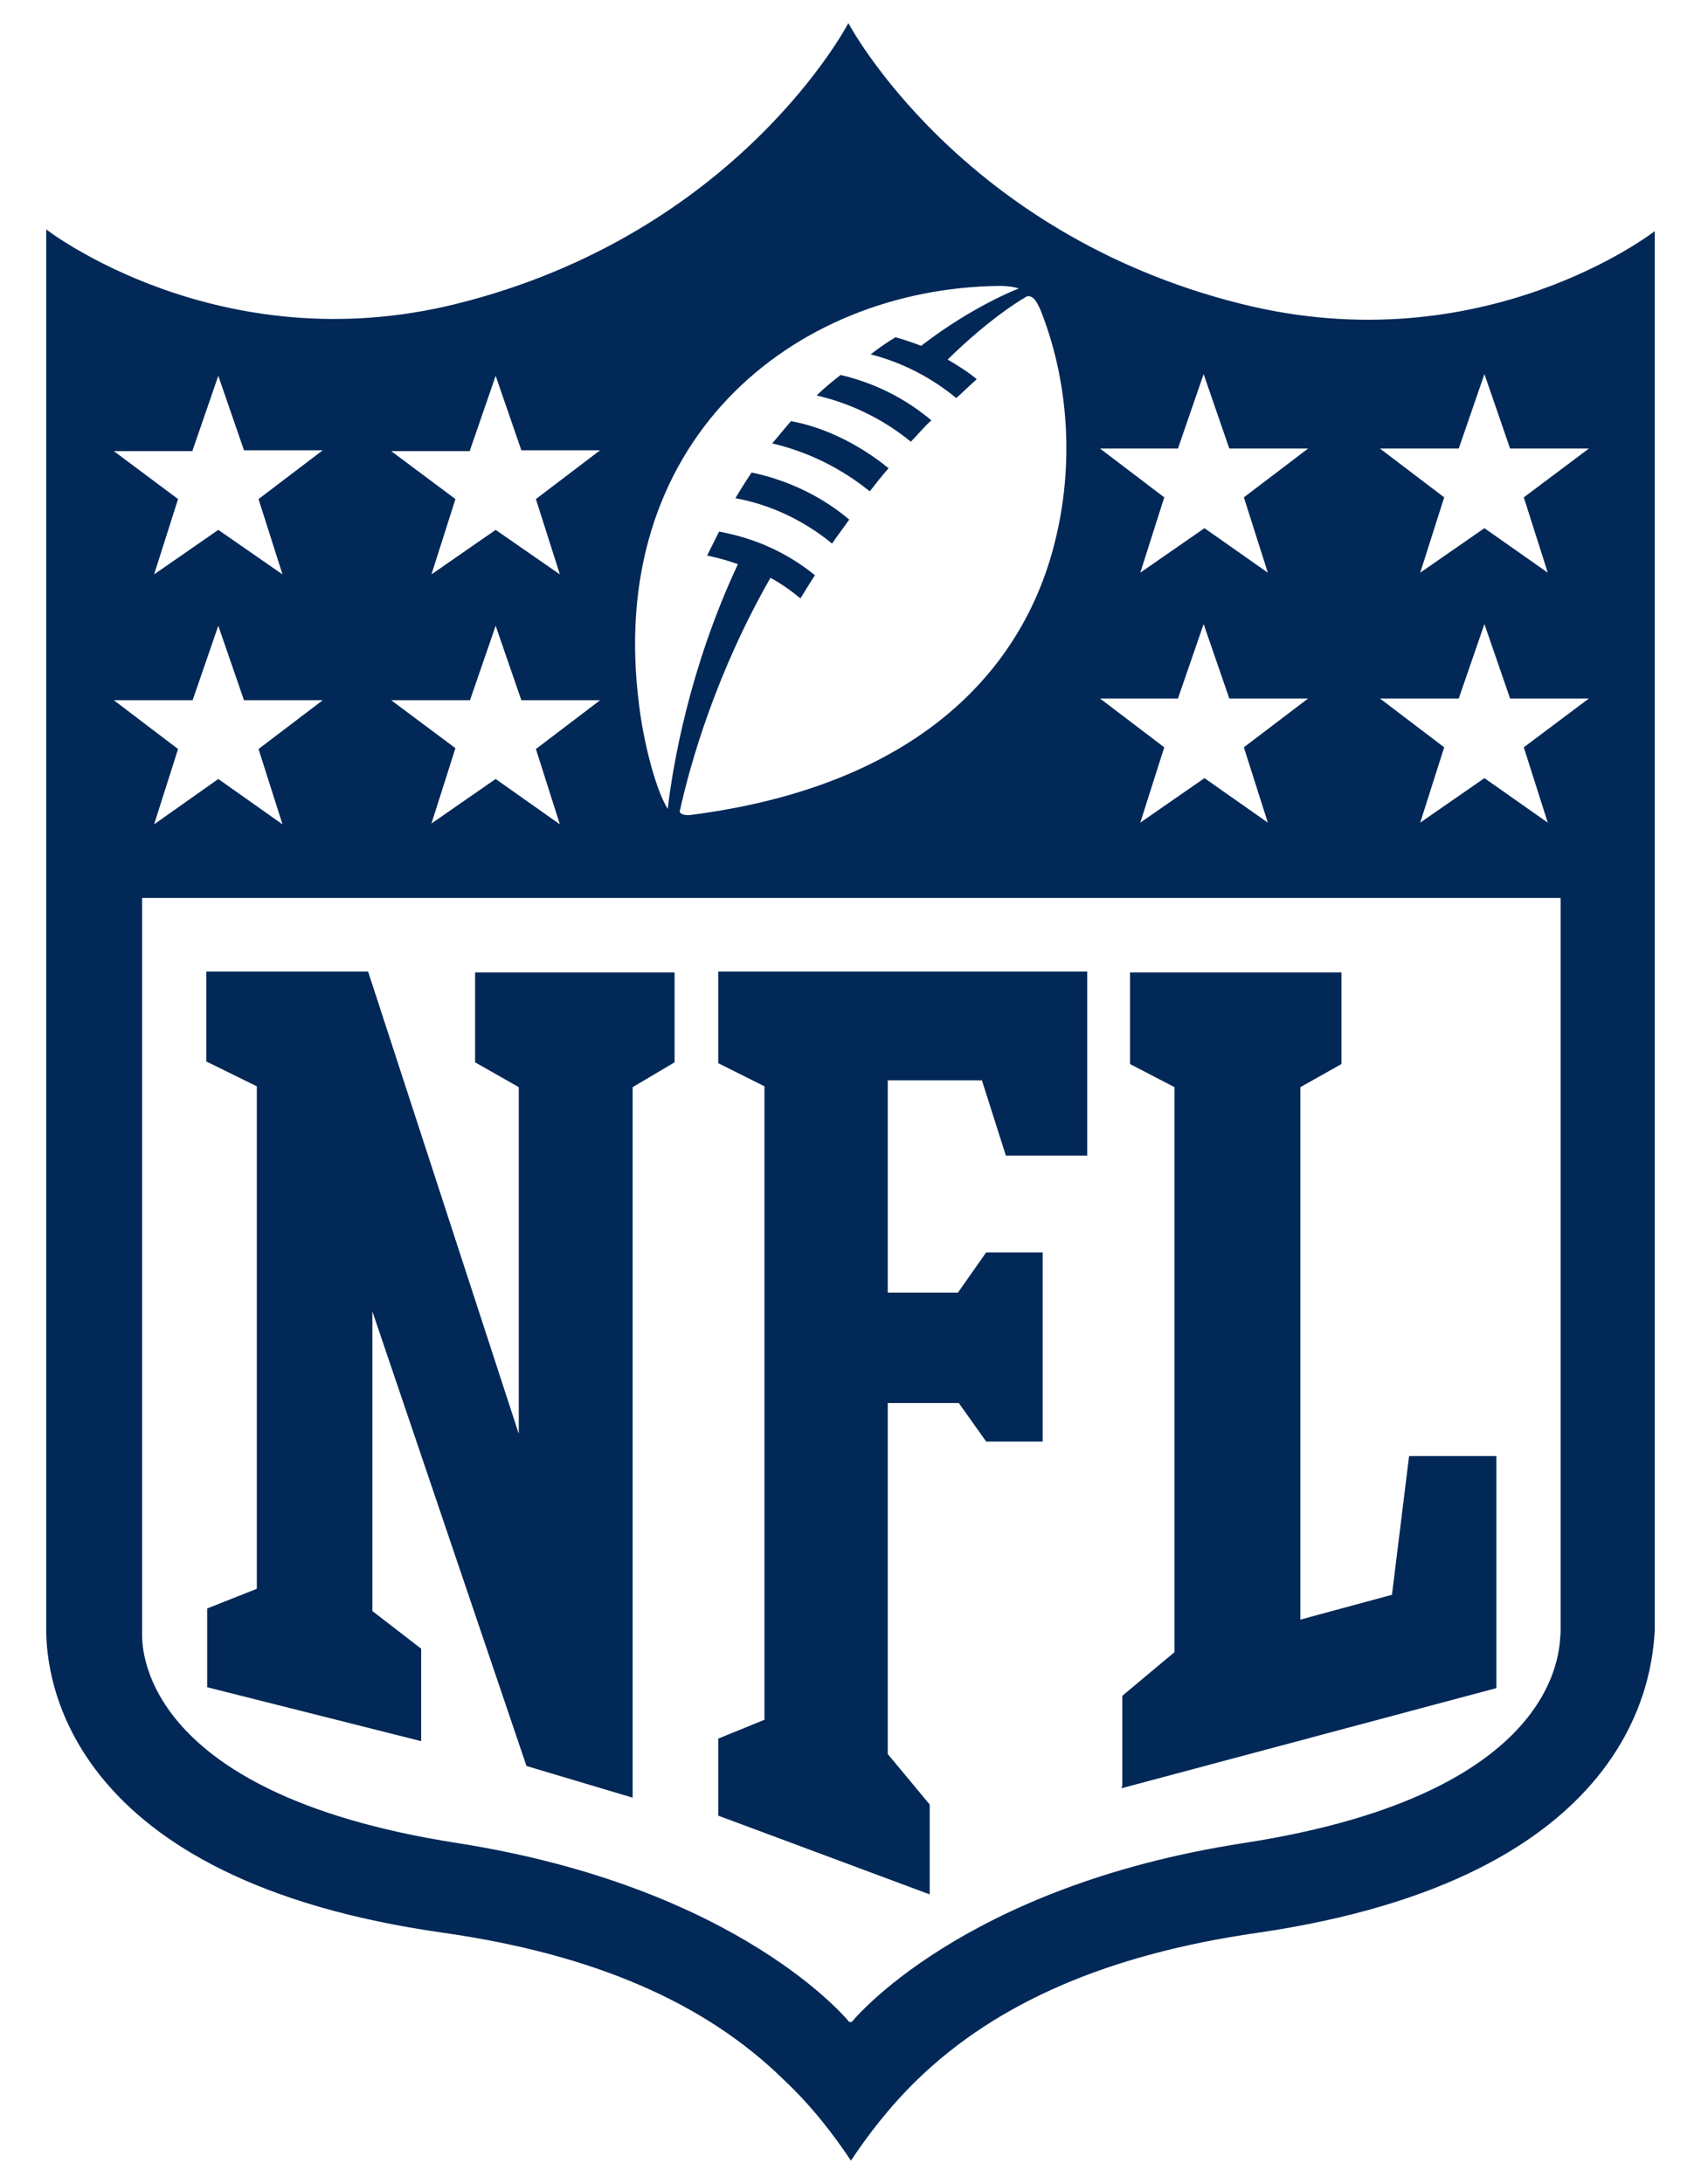 <?xml version="1.0" encoding="utf-8"?>
<!-- Generator: Adobe Illustrator 22.0.0, SVG Export Plug-In . SVG Version: 6.00 Build 0)  -->
<svg version="1.1" id="Layer_1" xmlns="http://www.w3.org/2000/svg" xmlns:xlink="http://www.w3.org/1999/xlink" x="0px" y="0px"
	 viewBox="0 0 198.7 255.1" style="enable-background:new 0 0 198.7 255.1;" xml:space="preserve">
<style type="text/css">
	.st0{fill:#012857;}
</style>
<g>
	<path class="st0" d="M97.2,63.5L97.2,63.5c0.6-0.9,1.3-1.8,2-2.8c-2.7-2.3-6.6-4.5-11.4-5.5c-0.7,1-1.9,3-1.9,3
		C89.8,58.9,93.8,60.7,97.2,63.5L97.2,63.5z"/>
	<path class="st0" d="M101.6,57.4L101.6,57.4c0.7-0.9,1.4-1.8,2.2-2.7c-3.8-3.1-8-4.9-11.4-5.5c-0.8,0.9-1.5,1.8-2.2,2.6
		C94.5,52.8,98.4,54.8,101.6,57.4L101.6,57.4z"/>
	<path class="st0" d="M106.4,51.6L106.4,51.6c0.8-0.8,1.5-1.7,2.4-2.5c-2.3-1.9-5.6-4.1-10.6-5.3c-0.9,0.7-1.9,1.5-2.8,2.4
		C99.3,47.1,103.1,48.9,106.4,51.6L106.4,51.6z"/>
	<path class="st0" d="M193.3,27c0,0-20,15.6-48.3,8.5C112.1,27.3,99.1,2.7,99.1,2.7S86.3,27.3,53.3,35.5
		c-27.8,6.9-47.9-8.7-47.9-8.7v163.6c0,5.6,2.3,29.2,46.5,35.4c17.4,2.5,30.4,8.1,39.6,17.1c3.4,3.2,5.9,6.5,7.9,9.5
		c2-3,4.5-6.3,7.8-9.5c9.3-9,22.3-14.6,39.6-17.1c44.1-6.4,46.2-30,46.5-35.4V26.8L193.3,27z M137.6,52.4l3-8.7l3,8.7h9.2l-7.5,5.7
		l2.8,8.8l0,0h0l0,0l-7.4-5.2l-7.5,5.2l2.8-8.8l-7.5-5.7H137.6z M137.6,81.6l3-8.7l3,8.7h9.2l-7.5,5.7l2.8,8.8l0,0h0l0,0l-7.4-5.2
		l-7.5,5.2l2.8-8.8l-7.5-5.7H137.6z M116.7,33.4c1.6,0,2.3,0.3,2.3,0.3s-5.3,2-11.4,6.7c0,0-1.5-0.6-3-1c-1,0.6-2,1.3-2.9,2
		c2.8,0.7,6.5,2.2,10,5.1c0.8-0.7,1.6-1.5,2.4-2.2c-0.8-0.7-2.2-1.6-3.4-2.3c5.4-5.3,9.3-7.4,9.3-7.4l0,0c0.8-0.1,1.2,0.9,1.5,1.5
		c3.3,8.2,4.1,18.2,1.6,27.7c-3.8,14.6-16,28-42.4,31.4c-0.6,0.1-1.3-0.1-1.3-0.4c1.2-5.5,4.2-16.1,10.6-27.3
		c1.3,0.7,2.4,1.5,3.5,2.4c0.4-0.6,0.9-1.5,1.7-2.7c-3.2-2.6-6.9-4.3-11.2-5.1c0,0-0.8,1.6-1.4,2.8c0,0,1.6,0.3,3.6,1
		c-5.7,12.2-7.6,23.5-8.2,28.6c-1.6-2.6-2.9-8.5-3.3-11.8C70.5,51.6,92.6,33.7,116.7,33.4z M65.4,96.3L57.9,91l-7.5,5.2l2.8-8.8l0,0
		l-7.5-5.6h9.2l3-8.7l3,8.7h9.2l-7.5,5.7L65.4,96.3z M54.9,52.6l3-8.7l3,8.7h9.2l-7.5,5.7l2.8,8.8l-7.5-5.2l-7.5,5.2l2.8-8.8l0,0
		l-7.5-5.6H54.9z M22.5,52.6l3-8.7l3,8.7h9.2l-7.5,5.7l2.8,8.8l-7.5-5.2L18,67.1l2.8-8.8l0,0l-7.5-5.6H22.5z M13.3,81.8h9.2l3-8.7
		l3,8.7h9.2l-7.5,5.7l2.8,8.8L25.5,91L18,96.3l2.8-8.8l0,0L13.3,81.8z M145.3,215.3c-33.1,5.1-45.8,20.9-45.8,20.9h-0.3
		c0,0-12.6-15.7-45.8-20.9c-37.9-5.9-36.8-23.7-36.8-24.6v-85.8h165.7v85.8C182.1,191.6,183.5,209.4,145.3,215.3z M178,87.3l2.8,8.8
		l0,0h0l0,0l-7.4-5.2l-7.5,5.2l2.8-8.8l-7.5-5.7h9.2l3-8.7l3,8.7h9.2L178,87.3z M178,58.1l2.8,8.8l0,0h0l0,0l-7.4-5.2l-7.5,5.2
		l2.8-8.8l-7.5-5.7h9.2l3-8.7l3,8.7h9.2L178,58.1z"/>
	<polygon class="st0" points="83.9,124.2 89.3,126.9 89.3,200.9 83.9,203.1 83.9,212.1 108.6,221.3 108.6,210.8 103.7,204.9 
		103.7,163.9 112,163.9 115.2,168.4 121.8,168.4 121.8,146.3 115.2,146.3 111.9,151 103.7,151 103.7,126.2 114.7,126.2 117.5,135 
		127,135 127,113.5 83.9,113.5 	"/>
	<polygon class="st0" points="55.5,124.1 60.6,127 60.6,167.5 43,113.5 24.1,113.5 24.1,124 30,126.9 30,185.6 24.2,187.9 
		24.2,197.1 49.2,203.4 49.2,192.6 43.5,188.2 43.5,153.2 61.5,206.3 73.9,210 73.9,127 78.8,124.1 78.8,113.6 55.5,113.6 	"/>
	<polygon class="st0" points="162.6,186.3 151.9,189.2 151.9,127 156.7,124.3 156.7,113.6 132,113.6 132,124.3 137.2,127 137.2,193 
		131.1,198.1 131.1,208.6 131,208.9 174.8,197.2 174.8,170.1 164.6,170.1 	"/>
</g>
</svg>
